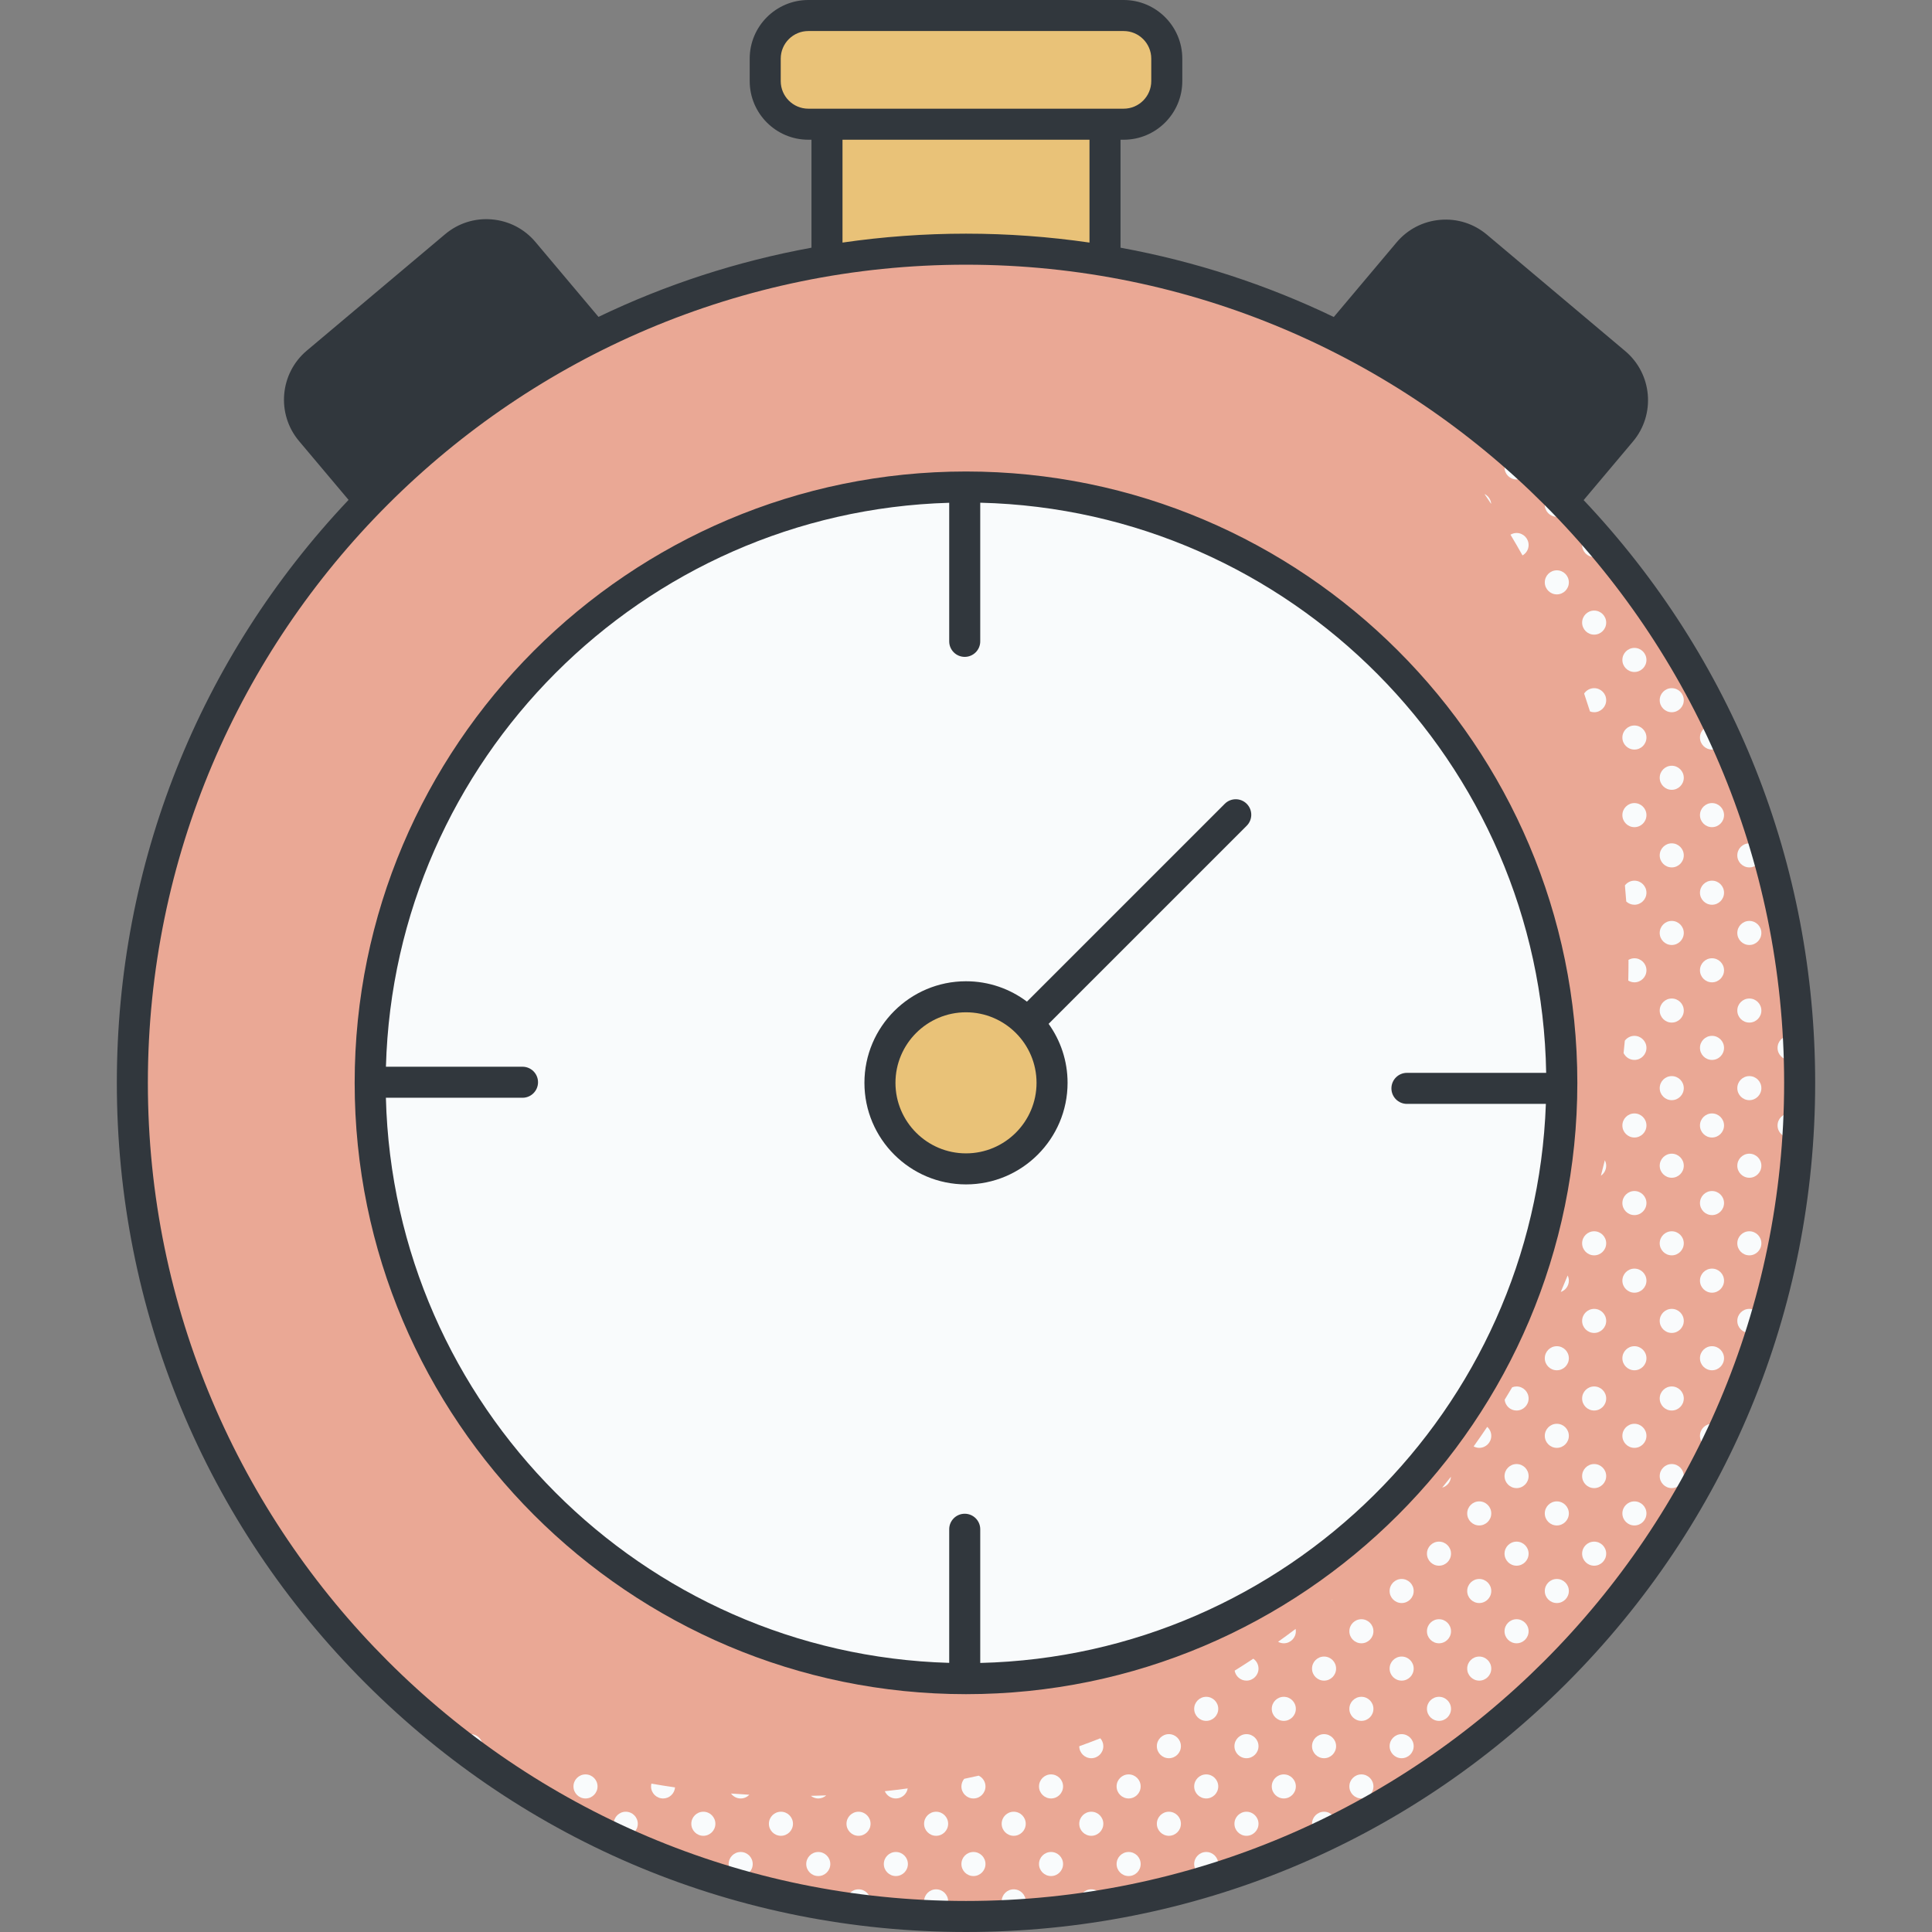<svg id="Capa_1" enable-background="new 0 0 498.012 498.012" height="512" viewBox="0 0 498.012 498.012" width="512" xmlns="http://www.w3.org/2000/svg"><rect x="0" y="0" width="498.012" height="498.012" fill="#808080" stroke="none"/><g><path d="m213.172 32.018v34.992h71.668v-34.992h4.809c6.137 0 11.113-4.975 11.113-11.112v-5.793c0-6.138-4.976-11.113-11.113-11.113h-81.286c-6.137 0-11.113 4.976-11.113 11.113v5.793c0 6.137 4.975 11.112 11.113 11.112z" fill="#e9c278"/><ellipse cx="249.006" cy="279.121" fill="#eaa895" rx="214.891" ry="214.891" transform="matrix(.707 -.707 .707 .707 -124.436 257.826)"/><g fill="#f9fbfc"><path d="m450.202 203.498c-.598-1.59-1.211-3.174-1.845-4.746-.336.496-.532 1.094-.532 1.738-.001 1.462 1.015 2.68 2.377 3.008z"/><path d="m450.927 217.387c-1.713 0-3.102 1.389-3.102 3.102s1.389 3.102 3.102 3.102 3.102-1.389 3.102-3.102-1.389-3.102-3.102-3.102z"/><path d="m458.629 231.661c-.134-.592-.267-1.185-.406-1.776-.006.077-.023.15-.023.228.001.567.164 1.091.429 1.548z"/><path d="m450.927 237.387c-1.713 0-3.102 1.389-3.102 3.102s1.389 3.102 3.102 3.102 3.102-1.389 3.102-3.102-1.389-3.102-3.102-3.102z"/><path d="m461.303 247.011c-1.713 0-3.102 1.389-3.102 3.103 0 1.713 1.389 3.102 3.102 3.102.36 0 .7-.073 1.021-.186-.243-2.008-.518-4.007-.816-5.998-.069-.005-.135-.021-.205-.021z"/><path d="m450.927 257.387c-1.713 0-3.102 1.389-3.102 3.102s1.389 3.102 3.102 3.102 3.102-1.389 3.102-3.102-1.389-3.102-3.102-3.102z"/><path d="m461.303 267.011c-1.713 0-3.102 1.389-3.102 3.103 0 1.713 1.389 3.102 3.102 3.102 1.014 0 1.906-.494 2.472-1.246-.043-1.306-.097-2.609-.163-3.909-.567-.64-1.387-1.05-2.309-1.05z"/><path d="m450.927 277.387c-1.713 0-3.102 1.389-3.102 3.102s1.389 3.102 3.102 3.102 3.102-1.389 3.102-3.102-1.389-3.102-3.102-3.102z"/><path d="m461.303 287.011c-1.713 0-3.102 1.389-3.102 3.103 0 1.713 1.389 3.102 3.102 3.102.849 0 1.618-.343 2.178-.896.084-1.384.155-2.771.213-4.162-.57-.695-1.423-1.147-2.391-1.147z"/><path d="m450.927 297.387c-1.713 0-3.102 1.389-3.102 3.102s1.389 3.102 3.102 3.102 3.102-1.389 3.102-3.102-1.389-3.102-3.102-3.102z"/><path d="m461.303 307.011c-1.713 0-3.102 1.389-3.102 3.103 0 1.676 1.332 3.033 2.995 3.091.322-2.019.621-4.046.886-6.083-.251-.065-.508-.111-.779-.111z"/><path d="m450.927 317.387c-1.713 0-3.102 1.389-3.102 3.102s1.389 3.102 3.102 3.102 3.102-1.389 3.102-3.102-1.389-3.102-3.102-3.102z"/><path d="m450.927 337.387c-1.713 0-3.102 1.389-3.102 3.102s1.389 3.102 3.102 3.102 3.102-1.389 3.102-3.102-1.389-3.102-3.102-3.102z"/><path d="m447.824 360.49c0 .077.017.15.023.226.348-.848.703-1.693 1.041-2.547-.647.568-1.064 1.392-1.064 2.321z"/><path d="m430.149 163.481c-.747-1.167-1.507-2.325-2.276-3.476-.025.159-.049.318-.049.484 0 1.444.99 2.646 2.325 2.992z"/><path d="m430.927 177.387c-1.713 0-3.102 1.389-3.102 3.102s1.389 3.102 3.102 3.102 3.102-1.389 3.102-3.102-1.389-3.102-3.102-3.102z"/><path d="m441.303 187.011c-1.713 0-3.102 1.389-3.102 3.103 0 1.713 1.389 3.102 3.102 3.102s3.102-1.389 3.102-3.102c0-.257-.04-.503-.099-.742-.167-.362-.337-.722-.505-1.083-.565-.772-1.469-1.278-2.498-1.278z"/><path d="m430.927 197.387c-1.713 0-3.102 1.389-3.102 3.102s1.389 3.102 3.102 3.102 3.102-1.389 3.102-3.102-1.389-3.102-3.102-3.102z"/><path d="m441.303 207.011c-1.713 0-3.102 1.389-3.102 3.103 0 1.713 1.389 3.102 3.102 3.102s3.102-1.389 3.102-3.102c0-1.714-1.389-3.103-3.102-3.103z"/><path d="m430.927 217.387c-1.713 0-3.102 1.389-3.102 3.102s1.389 3.102 3.102 3.102 3.102-1.389 3.102-3.102-1.389-3.102-3.102-3.102z"/><path d="m441.303 227.011c-1.713 0-3.102 1.389-3.102 3.103 0 1.713 1.389 3.102 3.102 3.102s3.102-1.389 3.102-3.102c0-1.714-1.389-3.103-3.102-3.103z"/><path d="m430.927 237.387c-1.713 0-3.102 1.389-3.102 3.102s1.389 3.102 3.102 3.102 3.102-1.389 3.102-3.102-1.389-3.102-3.102-3.102z"/><path d="m441.303 247.011c-1.713 0-3.102 1.389-3.102 3.103 0 1.713 1.389 3.102 3.102 3.102s3.102-1.389 3.102-3.102c0-1.714-1.389-3.103-3.102-3.103z"/><path d="m430.927 257.387c-1.713 0-3.102 1.389-3.102 3.102s1.389 3.102 3.102 3.102 3.102-1.389 3.102-3.102-1.389-3.102-3.102-3.102z"/><path d="m441.303 267.011c-1.713 0-3.102 1.389-3.102 3.103 0 1.713 1.389 3.102 3.102 3.102s3.102-1.389 3.102-3.102c0-1.714-1.389-3.103-3.102-3.103z"/><path d="m430.927 277.387c-1.713 0-3.102 1.389-3.102 3.102s1.389 3.102 3.102 3.102 3.102-1.389 3.102-3.102-1.389-3.102-3.102-3.102z"/><path d="m441.303 287.011c-1.713 0-3.102 1.389-3.102 3.103 0 1.713 1.389 3.102 3.102 3.102s3.102-1.389 3.102-3.102c0-1.714-1.389-3.103-3.102-3.103z"/><path d="m430.927 297.387c-1.713 0-3.102 1.389-3.102 3.102s1.389 3.102 3.102 3.102 3.102-1.389 3.102-3.102-1.389-3.102-3.102-3.102z"/><path d="m441.303 307.011c-1.713 0-3.102 1.389-3.102 3.103 0 1.713 1.389 3.102 3.102 3.102s3.102-1.389 3.102-3.102c0-1.714-1.389-3.103-3.102-3.103z"/><path d="m430.927 317.387c-1.713 0-3.102 1.389-3.102 3.102s1.389 3.102 3.102 3.102 3.102-1.389 3.102-3.102-1.389-3.102-3.102-3.102z"/><path d="m441.303 327.011c-1.713 0-3.102 1.389-3.102 3.103 0 1.713 1.389 3.102 3.102 3.102s3.102-1.389 3.102-3.102c0-1.714-1.389-3.103-3.102-3.103z"/><path d="m430.927 337.387c-1.713 0-3.102 1.389-3.102 3.102s1.389 3.102 3.102 3.102 3.102-1.389 3.102-3.102-1.389-3.102-3.102-3.102z"/><path d="m441.303 347.011c-1.713 0-3.102 1.389-3.102 3.103 0 1.713 1.389 3.102 3.102 3.102s3.102-1.389 3.102-3.102c0-1.714-1.389-3.103-3.102-3.103z"/><path d="m430.927 357.387c-1.713 0-3.102 1.389-3.102 3.102s1.389 3.102 3.102 3.102 3.102-1.389 3.102-3.102-1.389-3.102-3.102-3.102z"/><path d="m441.303 367.011c-1.713 0-3.102 1.389-3.102 3.103 0 1.713 1.389 3.102 3.102 3.102.365 0 .71-.075 1.035-.19.639-1.313 1.26-2.635 1.872-3.963-.432-1.194-1.564-2.052-2.907-2.052z"/><path d="m430.927 377.387c-1.713 0-3.102 1.389-3.102 3.102s1.389 3.102 3.102 3.102 3.102-1.389 3.102-3.102-1.389-3.102-3.102-3.102z"/><path d="m407.824 140.49c0 1.713 1.389 3.102 3.102 3.102 1.418 0 2.6-.956 2.97-2.255-1.102-1.317-2.219-2.621-3.351-3.911-1.531.19-2.721 1.481-2.721 3.064z"/><path d="m418.201 150.113c0 1.713 1.389 3.102 3.102 3.102.563 0 1.084-.162 1.539-.423-1.205-1.655-2.434-3.293-3.685-4.911-.587.564-.956 1.353-.956 2.232z"/><path d="m410.927 163.592c1.713 0 3.102-1.389 3.102-3.102s-1.389-3.102-3.102-3.102-3.102 1.389-3.102 3.102 1.388 3.102 3.102 3.102z"/><path d="m421.303 167.011c-1.713 0-3.102 1.389-3.102 3.103 0 1.713 1.389 3.102 3.102 3.102s3.102-1.389 3.102-3.102c0-1.714-1.389-3.103-3.102-3.103z"/><path d="m410.927 183.592c1.713 0 3.102-1.389 3.102-3.102s-1.389-3.102-3.102-3.102c-1.079 0-2.028.553-2.584 1.389.521 1.53 1.023 3.068 1.51 4.613.336.124.695.202 1.074.202z"/><path d="m421.303 187.011c-1.713 0-3.102 1.389-3.102 3.103 0 1.713 1.389 3.102 3.102 3.102s3.102-1.389 3.102-3.102c0-1.714-1.389-3.103-3.102-3.103z"/><path d="m421.303 207.011c-1.713 0-3.102 1.389-3.102 3.103 0 1.713 1.389 3.102 3.102 3.102s3.102-1.389 3.102-3.102c0-1.714-1.389-3.103-3.102-3.103z"/><path d="m421.303 227.011c-1 0-1.879.482-2.447 1.215.127 1.381.242 2.766.342 4.154.554.515 1.29.835 2.105.835 1.713 0 3.102-1.389 3.102-3.102s-1.389-3.102-3.102-3.102z"/><path d="m421.303 247.011c-.56 0-1.078.16-1.532.42.001.216.009.43.009.645 0 1.568-.026 3.131-.06 4.692.465.278 1.002.447 1.583.447 1.713 0 3.102-1.389 3.102-3.102s-1.389-3.102-3.102-3.102z"/><path d="m421.303 267.011c-1.015 0-1.908.495-2.474 1.248-.099 1.063-.204 2.125-.318 3.184.499 1.045 1.557 1.772 2.792 1.772 1.713 0 3.102-1.389 3.102-3.102s-1.389-3.102-3.102-3.102z"/><path d="m421.303 287.011c-1.713 0-3.102 1.389-3.102 3.103 0 1.713 1.389 3.102 3.102 3.102s3.102-1.389 3.102-3.102c0-1.714-1.389-3.103-3.102-3.103z"/><path d="m414.029 300.49c0-.512-.136-.987-.355-1.412-.324 1.33-.656 2.657-1.005 3.978.821-.559 1.36-1.499 1.36-2.566z"/><path d="m421.303 307.011c-1.713 0-3.102 1.389-3.102 3.103 0 1.713 1.389 3.102 3.102 3.102s3.102-1.389 3.102-3.102c0-1.714-1.389-3.103-3.102-3.103z"/><path d="m410.927 317.387c-1.713 0-3.102 1.389-3.102 3.102s1.389 3.102 3.102 3.102 3.102-1.389 3.102-3.102-1.389-3.102-3.102-3.102z"/><path d="m421.303 327.011c-1.713 0-3.102 1.389-3.102 3.103 0 1.713 1.389 3.102 3.102 3.102s3.102-1.389 3.102-3.102c0-1.714-1.389-3.103-3.102-3.103z"/><path d="m410.927 337.387c-1.713 0-3.102 1.389-3.102 3.102s1.389 3.102 3.102 3.102 3.102-1.389 3.102-3.102-1.389-3.102-3.102-3.102z"/><path d="m421.303 347.011c-1.713 0-3.102 1.389-3.102 3.103 0 1.713 1.389 3.102 3.102 3.102s3.102-1.389 3.102-3.102c0-1.714-1.389-3.103-3.102-3.103z"/><path d="m410.927 357.387c-1.713 0-3.102 1.389-3.102 3.102s1.389 3.102 3.102 3.102 3.102-1.389 3.102-3.102-1.389-3.102-3.102-3.102z"/><path d="m421.303 367.011c-1.713 0-3.102 1.389-3.102 3.103 0 1.713 1.389 3.102 3.102 3.102s3.102-1.389 3.102-3.102c0-1.714-1.389-3.103-3.102-3.103z"/><path d="m410.927 377.387c-1.713 0-3.102 1.389-3.102 3.102s1.389 3.102 3.102 3.102 3.102-1.389 3.102-3.102-1.389-3.102-3.102-3.102z"/><path d="m421.303 387.011c-1.713 0-3.102 1.389-3.102 3.103 0 1.713 1.389 3.102 3.102 3.102s3.102-1.389 3.102-3.102c0-1.714-1.389-3.103-3.102-3.103z"/><path d="m410.927 397.387c-1.713 0-3.102 1.389-3.102 3.102s1.389 3.102 3.102 3.102 3.102-1.389 3.102-3.102-1.389-3.102-3.102-3.102z"/><path d="m418.201 410.113c0 .421.086.822.238 1.188 1.096-1.403 2.175-2.822 3.237-4.253-.124-.015-.245-.038-.372-.038-1.714.001-3.103 1.39-3.103 3.103z"/><path d="m407.824 420.49c0 .899.389 1.703 1.001 2.27 1.377-1.531 2.729-3.085 4.062-4.655-.536-.441-1.213-.717-1.961-.717-1.713-.001-3.102 1.388-3.102 3.102z"/><path d="m387.824 120.49c0 1.713 1.389 3.102 3.102 3.102 1.689 0 3.056-1.351 3.095-3.031-1.155-1.057-2.319-2.102-3.497-3.133-1.521.199-2.7 1.486-2.7 3.062z"/><path d="m398.201 130.113c0 1.713 1.389 3.102 3.102 3.102 1.524 0 2.785-1.101 3.047-2.55-1.162-1.215-2.337-2.419-3.527-3.606-1.484.233-2.622 1.505-2.622 3.054z"/><path d="m390.927 137.387c-.575 0-1.107.167-1.568.44 1.058 1.766 2.092 3.547 3.1 5.345.934-.535 1.571-1.529 1.571-2.683-.001-1.713-1.39-3.102-3.103-3.102z"/><path d="m404.405 150.113c0-1.713-1.389-3.103-3.102-3.103s-3.102 1.389-3.102 3.103c0 1.713 1.389 3.102 3.102 3.102s3.102-1.388 3.102-3.102z"/><path d="m404.405 330.113c0-.479-.118-.927-.311-1.333-.578 1.424-1.167 2.841-1.774 4.25 1.211-.422 2.085-1.562 2.085-2.917z"/><path d="m401.303 347.011c-1.713 0-3.102 1.389-3.102 3.103 0 1.713 1.389 3.102 3.102 3.102s3.102-1.389 3.102-3.102c0-1.714-1.389-3.103-3.102-3.103z"/><path d="m390.927 363.592c1.713 0 3.102-1.389 3.102-3.102s-1.389-3.102-3.102-3.102c-.402 0-.784.082-1.137.222-.636 1.071-1.279 2.138-1.934 3.198.161 1.561 1.466 2.784 3.071 2.784z"/><path d="m401.303 367.011c-1.713 0-3.102 1.389-3.102 3.103 0 1.713 1.389 3.102 3.102 3.102s3.102-1.389 3.102-3.102c0-1.714-1.389-3.103-3.102-3.103z"/><path d="m390.927 377.387c-1.713 0-3.102 1.389-3.102 3.102s1.389 3.102 3.102 3.102 3.102-1.389 3.102-3.102-1.389-3.102-3.102-3.102z"/><path d="m401.303 387.011c-1.713 0-3.102 1.389-3.102 3.103 0 1.713 1.389 3.102 3.102 3.102s3.102-1.389 3.102-3.102c0-1.714-1.389-3.103-3.102-3.103z"/><path d="m390.927 397.387c-1.713 0-3.102 1.389-3.102 3.102s1.389 3.102 3.102 3.102 3.102-1.389 3.102-3.102-1.389-3.102-3.102-3.102z"/><path d="m401.303 407.011c-1.713 0-3.102 1.389-3.102 3.103 0 1.713 1.389 3.102 3.102 3.102s3.102-1.389 3.102-3.102c0-1.714-1.389-3.103-3.102-3.103z"/><path d="m390.927 417.387c-1.713 0-3.102 1.389-3.102 3.102s1.389 3.102 3.102 3.102 3.102-1.389 3.102-3.102-1.389-3.102-3.102-3.102z"/><path d="m401.303 427.011c-1.713 0-3.102 1.389-3.102 3.103 0 1.004.485 1.887 1.224 2.454 1.459-1.43 2.9-2.878 4.318-4.349-.568-.731-1.444-1.208-2.44-1.208z"/><path d="m390.927 437.387c-1.713 0-3.102 1.389-3.102 3.102 0 .772.292 1.468.758 2.011 1.566-1.339 3.117-2.694 4.643-4.076-.568-.632-1.383-1.037-2.299-1.037z"/><path d="m367.824 100.49c0 1.713 1.389 3.102 3.102 3.102.54 0 1.039-.15 1.481-.392-1.501-1.055-3.013-2.095-4.543-3.113-.017.133-.04.265-.04.403z"/><path d="m381.303 113.215c1.072 0 2.017-.544 2.574-1.372-1.602-1.293-3.221-2.564-4.861-3.812-.502.551-.816 1.277-.816 2.082.001 1.714 1.39 3.102 3.103 3.102z"/><path d="m382.659 127.335c.581.853 1.157 1.708 1.726 2.57-.077-1.134-.755-2.094-1.726-2.57z"/><path d="m381.303 373.215c1.713 0 3.102-1.389 3.102-3.102 0-.922-.41-1.741-1.049-2.31-1.141 1.698-2.306 3.378-3.494 5.042.433.229.918.37 1.441.37z"/><path d="m374.011 380.662c-.741.943-1.498 1.872-2.254 2.803 1.253-.35 2.179-1.457 2.254-2.803z"/><path d="m381.303 387.011c-1.713 0-3.102 1.389-3.102 3.103 0 1.713 1.389 3.102 3.102 3.102s3.102-1.389 3.102-3.102c0-1.714-1.389-3.103-3.102-3.103z"/><path d="m370.927 397.387c-1.713 0-3.102 1.389-3.102 3.102s1.389 3.102 3.102 3.102 3.102-1.389 3.102-3.102-1.389-3.102-3.102-3.102z"/><path d="m381.303 407.011c-1.713 0-3.102 1.389-3.102 3.103 0 1.713 1.389 3.102 3.102 3.102s3.102-1.389 3.102-3.102c0-1.714-1.389-3.103-3.102-3.103z"/><path d="m370.927 417.387c-1.713 0-3.102 1.389-3.102 3.102s1.389 3.102 3.102 3.102 3.102-1.389 3.102-3.102-1.389-3.102-3.102-3.102z"/><path d="m381.303 427.011c-1.713 0-3.102 1.389-3.102 3.103 0 1.713 1.389 3.102 3.102 3.102s3.102-1.389 3.102-3.102c0-1.714-1.389-3.103-3.102-3.103z"/><path d="m370.927 437.387c-1.713 0-3.102 1.389-3.102 3.102s1.389 3.102 3.102 3.102 3.102-1.389 3.102-3.102-1.389-3.102-3.102-3.102z"/><path d="m378.201 450.113c0 .231.029.454.077.671 1.489-1.123 2.961-2.267 4.42-3.428-.421-.213-.89-.345-1.394-.345-1.714 0-3.103 1.389-3.103 3.102z"/><path d="m361.303 407.011c-1.713 0-3.102 1.389-3.102 3.103 0 1.713 1.389 3.102 3.102 3.102s3.102-1.389 3.102-3.102c0-1.714-1.389-3.103-3.102-3.103z"/><path d="m350.927 417.387c-1.713 0-3.102 1.389-3.102 3.102s1.389 3.102 3.102 3.102 3.102-1.389 3.102-3.102-1.389-3.102-3.102-3.102z"/><path d="m361.303 427.011c-1.713 0-3.102 1.389-3.102 3.103 0 1.713 1.389 3.102 3.102 3.102s3.102-1.389 3.102-3.102c0-1.714-1.389-3.103-3.102-3.103z"/><path d="m350.927 437.387c-1.713 0-3.102 1.389-3.102 3.102s1.389 3.102 3.102 3.102 3.102-1.389 3.102-3.102-1.389-3.102-3.102-3.102z"/><path d="m361.303 447.011c-1.713 0-3.102 1.389-3.102 3.103 0 1.713 1.389 3.102 3.102 3.102s3.102-1.389 3.102-3.102c0-1.714-1.389-3.103-3.102-3.103z"/><path d="m350.927 457.387c-1.713 0-3.102 1.389-3.102 3.102s1.389 3.102 3.102 3.102 3.102-1.389 3.102-3.102-1.389-3.102-3.102-3.102z"/><path d="m343.583 412.202c-.206.174-.412.35-.619.523.23-.146.436-.323.619-.523z"/><path d="m334.029 420.49c0-.206-.022-.407-.061-.602-1.492 1.123-2.997 2.23-4.518 3.314.441.241.939.39 1.477.39 1.713 0 3.102-1.389 3.102-3.102z"/><path d="m341.303 427.011c-1.713 0-3.102 1.389-3.102 3.103 0 1.713 1.389 3.102 3.102 3.102s3.102-1.389 3.102-3.102c0-1.714-1.389-3.103-3.102-3.103z"/><path d="m330.927 437.387c-1.713 0-3.102 1.389-3.102 3.102s1.389 3.102 3.102 3.102 3.102-1.389 3.102-3.102-1.389-3.102-3.102-3.102z"/><path d="m341.303 447.011c-1.713 0-3.102 1.389-3.102 3.103 0 1.713 1.389 3.102 3.102 3.102s3.102-1.389 3.102-3.102c0-1.714-1.389-3.103-3.102-3.103z"/><path d="m330.927 457.387c-1.713 0-3.102 1.389-3.102 3.102s1.389 3.102 3.102 3.102 3.102-1.389 3.102-3.102-1.389-3.102-3.102-3.102z"/><path d="m341.303 467.011c-1.713 0-3.102 1.389-3.102 3.103 0 1.713 1.389 3.102 3.102 3.102.01 0 .018-.003.028-.003.793-.378 1.581-.764 2.368-1.152.434-.534.706-1.206.706-1.947 0-1.714-1.389-3.103-3.102-3.103z"/><path d="m328.267 478.915c1.158-.46 2.309-.933 3.456-1.412-.256-.068-.519-.116-.796-.116-1.137 0-2.12.618-2.66 1.528z"/><path d="m321.303 433.215c1.713 0 3.102-1.389 3.102-3.102 0-1.058-.531-1.989-1.34-2.549-1.589 1.048-3.193 2.076-4.811 3.083.255 1.458 1.519 2.568 3.049 2.568z"/><path d="m310.927 437.387c-1.713 0-3.102 1.389-3.102 3.102s1.389 3.102 3.102 3.102 3.102-1.389 3.102-3.102-1.389-3.102-3.102-3.102z"/><path d="m321.303 447.011c-1.713 0-3.102 1.389-3.102 3.103 0 1.713 1.389 3.102 3.102 3.102s3.102-1.389 3.102-3.102c0-1.714-1.389-3.103-3.102-3.103z"/><path d="m310.927 457.387c-1.713 0-3.102 1.389-3.102 3.102s1.389 3.102 3.102 3.102 3.102-1.389 3.102-3.102-1.389-3.102-3.102-3.102z"/><path d="m321.303 467.011c-1.713 0-3.102 1.389-3.102 3.103 0 1.713 1.389 3.102 3.102 3.102s3.102-1.389 3.102-3.102c0-1.714-1.389-3.103-3.102-3.103z"/><path d="m310.927 477.387c-1.713 0-3.102 1.389-3.102 3.102s1.389 3.102 3.102 3.102 3.102-1.389 3.102-3.102-1.389-3.102-3.102-3.102z"/><path d="m301.303 447.011c-1.713 0-3.102 1.389-3.102 3.103 0 1.713 1.389 3.102 3.102 3.102s3.102-1.389 3.102-3.102c0-1.714-1.389-3.103-3.102-3.103z"/><path d="m290.927 457.387c-1.713 0-3.102 1.389-3.102 3.102s1.389 3.102 3.102 3.102 3.102-1.389 3.102-3.102-1.389-3.102-3.102-3.102z"/><path d="m301.303 467.011c-1.713 0-3.102 1.389-3.102 3.103 0 1.713 1.389 3.102 3.102 3.102s3.102-1.389 3.102-3.102c0-1.714-1.389-3.103-3.102-3.103z"/><path d="m290.927 477.387c-1.713 0-3.102 1.389-3.102 3.102s1.389 3.102 3.102 3.102 3.102-1.389 3.102-3.102-1.389-3.102-3.102-3.102z"/><path d="m301.303 487.011c-.977 0-1.837.46-2.406 1.166 1.224-.291 2.449-.582 3.665-.894-.385-.172-.81-.272-1.259-.272z"/><path d="m281.303 453.215c1.713 0 3.102-1.389 3.102-3.102 0-.781-.298-1.486-.775-2.032-1.797.708-3.608 1.387-5.428 2.048.009 1.706 1.393 3.086 3.101 3.086z"/><path d="m270.927 457.387c-1.713 0-3.102 1.389-3.102 3.102s1.389 3.102 3.102 3.102 3.102-1.389 3.102-3.102-1.389-3.102-3.102-3.102z"/><path d="m281.303 467.011c-1.713 0-3.102 1.389-3.102 3.103 0 1.713 1.389 3.102 3.102 3.102s3.102-1.389 3.102-3.102c0-1.714-1.389-3.103-3.102-3.103z"/><path d="m270.927 477.387c-1.713 0-3.102 1.389-3.102 3.102s1.389 3.102 3.102 3.102 3.102-1.389 3.102-3.102-1.389-3.102-3.102-3.102z"/><path d="m284.405 490.113c0-1.713-1.389-3.103-3.102-3.103s-3.102 1.389-3.102 3.103c0 .688.231 1.317.61 1.831 1.811-.251 3.616-.525 5.412-.821.11-.318.182-.654.182-1.01z"/><path d="m250.926 463.592c1.713 0 3.102-1.389 3.102-3.102 0-1.225-.716-2.274-1.746-2.778-1.243.28-2.488.556-3.739.814-.443.536-.719 1.215-.719 1.964 0 1.713 1.389 3.102 3.102 3.102z"/><path d="m261.303 467.011c-1.713 0-3.102 1.389-3.102 3.103 0 1.713 1.389 3.102 3.102 3.102s3.102-1.389 3.102-3.102c0-1.714-1.389-3.103-3.102-3.103z"/><path d="m250.926 477.387c-1.713 0-3.102 1.389-3.102 3.102s1.389 3.102 3.102 3.102 3.102-1.389 3.102-3.102c.001-1.713-1.388-3.102-3.102-3.102z"/><path d="m261.303 487.011c-1.713 0-3.102 1.389-3.102 3.103 0 1.713 1.389 3.102 3.102 3.102s3.102-1.389 3.102-3.102c0-1.714-1.389-3.103-3.102-3.103z"/><path d="m230.926 463.592c1.539 0 2.806-1.123 3.051-2.592-1.958.265-3.924.506-5.898.718.476 1.102 1.571 1.874 2.847 1.874z"/><path d="m241.303 467.011c-1.713 0-3.102 1.389-3.102 3.103 0 1.713 1.389 3.102 3.102 3.102s3.102-1.389 3.102-3.102c0-1.714-1.389-3.103-3.102-3.103z"/><path d="m230.926 477.387c-1.713 0-3.102 1.389-3.102 3.102s1.389 3.102 3.102 3.102 3.102-1.389 3.102-3.102c.001-1.713-1.388-3.102-3.102-3.102z"/><path d="m241.303 487.011c-1.713 0-3.102 1.389-3.102 3.103 0 1.713 1.389 3.102 3.102 3.102s3.102-1.389 3.102-3.102c0-1.714-1.389-3.103-3.102-3.103z"/><path d="m212.979 462.8c-1.319.049-2.64.09-3.965.115.529.418 1.187.677 1.913.677.79 0 1.504-.305 2.052-.792z"/><path d="m218.201 470.113c0 1.713 1.389 3.102 3.102 3.102s3.102-1.389 3.102-3.102-1.389-3.103-3.102-3.103c-1.713.001-3.102 1.39-3.102 3.103z"/><path d="m210.926 483.592c1.713 0 3.102-1.389 3.102-3.102s-1.389-3.102-3.102-3.102-3.102 1.389-3.102 3.102 1.389 3.102 3.102 3.102z"/><path d="m224.405 490.113c0-1.713-1.389-3.103-3.102-3.103s-3.102 1.389-3.102 3.103c0 .664.213 1.277.569 1.782 1.498.211 3 .412 4.508.592.683-.569 1.127-1.415 1.127-2.374z"/><path d="m190.926 463.592c.881 0 1.672-.371 2.236-.961-1.582-.085-3.158-.192-4.73-.312.565.768 1.468 1.273 2.494 1.273z"/><path d="m198.201 470.113c0 1.713 1.389 3.102 3.102 3.102s3.102-1.389 3.102-3.102-1.389-3.103-3.102-3.103c-1.713.001-3.102 1.39-3.102 3.103z"/><path d="m190.926 477.387c-1.713 0-3.102 1.389-3.102 3.102s1.389 3.102 3.102 3.102 3.102-1.389 3.102-3.102c.001-1.713-1.388-3.102-3.102-3.102z"/><path d="m201.303 487.011c-.959 0-1.806.445-2.375 1.129 1.781.425 3.572.824 5.37 1.205-.344-1.34-1.549-2.334-2.995-2.334z"/><path d="m170.926 463.592c1.629 0 2.95-1.259 3.077-2.855-2.038-.293-4.067-.617-6.087-.968-.056.232-.093.472-.093.721.001 1.713 1.39 3.102 3.103 3.102z"/><path d="m178.201 470.113c0 1.713 1.389 3.102 3.102 3.102s3.102-1.389 3.102-3.102-1.389-3.103-3.102-3.103c-1.713.001-3.102 1.39-3.102 3.103z"/><path d="m170.926 477.387c-.929 0-1.753.417-2.321 1.064 1.794.725 3.598 1.43 5.416 2.107.001-.023.007-.045.007-.068.001-1.714-1.388-3.103-3.102-3.103z"/><path d="m147.824 460.49c0 1.713 1.389 3.102 3.102 3.102s3.102-1.389 3.102-3.102-1.389-3.102-3.102-3.102-3.102 1.388-3.102 3.102z"/><path d="m158.201 470.113c0 1.713 1.389 3.102 3.102 3.102s3.102-1.389 3.102-3.102-1.389-3.103-3.102-3.103c-1.713.001-3.102 1.39-3.102 3.103z"/><path d="m130.926 457.387c-.509 0-.982.134-1.406.352 1.484.995 2.98 1.973 4.49 2.931.003-.061.018-.119.018-.18.001-1.714-1.388-3.103-3.102-3.103z"/><path d="m113.288 442.479c-1.812-.855-3.61-1.734-5.394-2.639-.045.21-.07.426-.07.649 0 .248.036.485.091.716.915.797 1.844 1.58 2.773 2.362.08.006.156.024.238.024.952.001 1.793-.437 2.362-1.112z"/><path d="m124.405 450.113c0-1.713-1.389-3.103-3.102-3.103-1.554 0-2.829 1.146-3.055 2.637 1.441 1.107 2.894 2.199 4.364 3.27 1.056-.495 1.793-1.56 1.793-2.804z"/></g><ellipse cx="249.006" cy="279.121" fill="#f9fbfc" rx="153.584" ry="153.584" transform="matrix(.707 -.707 .707 .707 -124.436 257.826)"/><ellipse cx="249.006" cy="279.121" fill="#e9c278" rx="22.182" ry="22.182" transform="matrix(.942 -.334 .334 .942 -79.01 99.349)"/><g fill="#31373d"><path d="m321.367 207.195c-1.562-1.562-4.095-1.562-5.657 0l-50.995 50.995c-4.379-3.294-9.819-5.251-15.709-5.251-14.437 0-26.182 11.745-26.182 26.182 0 14.436 11.745 26.182 26.182 26.182 14.436 0 26.182-11.745 26.182-26.182 0-5.667-1.815-10.914-4.887-15.204l51.066-51.066c1.562-1.561 1.562-4.094 0-5.656zm-72.361 90.108c-10.026 0-18.182-8.156-18.182-18.182 0-10.025 8.156-18.182 18.182-18.182 10.025 0 18.182 8.156 18.182 18.182s-8.157 18.182-18.182 18.182z"/><path d="m249.006 121.537c-86.892 0-157.584 70.691-157.584 157.584s70.692 157.584 157.584 157.584 157.584-70.691 157.584-157.584-70.692-157.584-157.584-157.584zm3.671 307.121v-34.461c0-2.209-1.791-4-4-4s-4 1.791-4 4v34.441c-79.208-2.263-143.193-66.399-145.206-145.668h35.215c2.209 0 4-1.791 4-4s-1.791-4-4-4h-35.204c2.167-79.13 66.087-143.107 145.195-145.367v35.72c0 2.209 1.791 4 4 4s4-1.791 4-4v-35.74c79.937 1.935 144.523 66.891 145.88 146.967h-35.89c-2.209 0-4 1.791-4 4s1.791 4 4 4h35.813c-2.825 78.758-66.82 142.196-145.803 144.108z"/><path d="m408.215 128.913 12.72-15.112c5.872-6.978 4.973-17.431-2.003-23.303l-35.646-30.004c-3.379-2.845-7.662-4.208-12.065-3.824-4.401.378-8.392 2.448-11.236 5.827l-16.175 19.216c-17.384-8.365-35.843-14.362-54.971-17.863v-27.832h.81c8.333 0 15.112-6.779 15.112-15.112v-5.793c0-8.334-6.779-15.113-15.112-15.113h-81.286c-8.333 0-15.113 6.779-15.113 15.112v5.793c0 8.333 6.78 15.112 15.113 15.112h.809v27.833c-19.103 3.497-37.538 9.482-54.903 17.831l-16.242-19.297c-2.845-3.379-6.835-5.449-11.236-5.827-4.402-.385-8.687.979-12.065 3.824l-35.647 30.004c-6.977 5.872-7.874 16.325-2.002 23.303l12.77 15.171c-38.563 40.789-59.731 93.897-59.731 150.263 0 58.468 22.769 113.436 64.111 154.779 41.343 41.343 96.312 64.111 154.779 64.111 58.468 0 113.436-22.769 154.779-64.111 41.343-41.344 64.112-96.312 64.112-154.779 0-56.342-21.15-109.427-59.682-150.209zm-199.852-100.896c-3.922 0-7.113-3.19-7.113-7.112v-5.793c0-3.922 3.191-7.112 7.113-7.112h81.286c3.922 0 7.112 3.19 7.112 7.112v5.793c0 3.922-3.19 7.112-7.112 7.112zm8.809 8.001h63.667v26.511c-10.451-1.516-21.082-2.298-31.833-2.298-10.752 0-21.382.782-31.834 2.298zm31.834 453.994c-116.286 0-210.891-94.605-210.891-210.891s94.605-210.891 210.891-210.891 210.891 94.606 210.891 210.891-94.605 210.891-210.891 210.891z"/></g></g></svg>